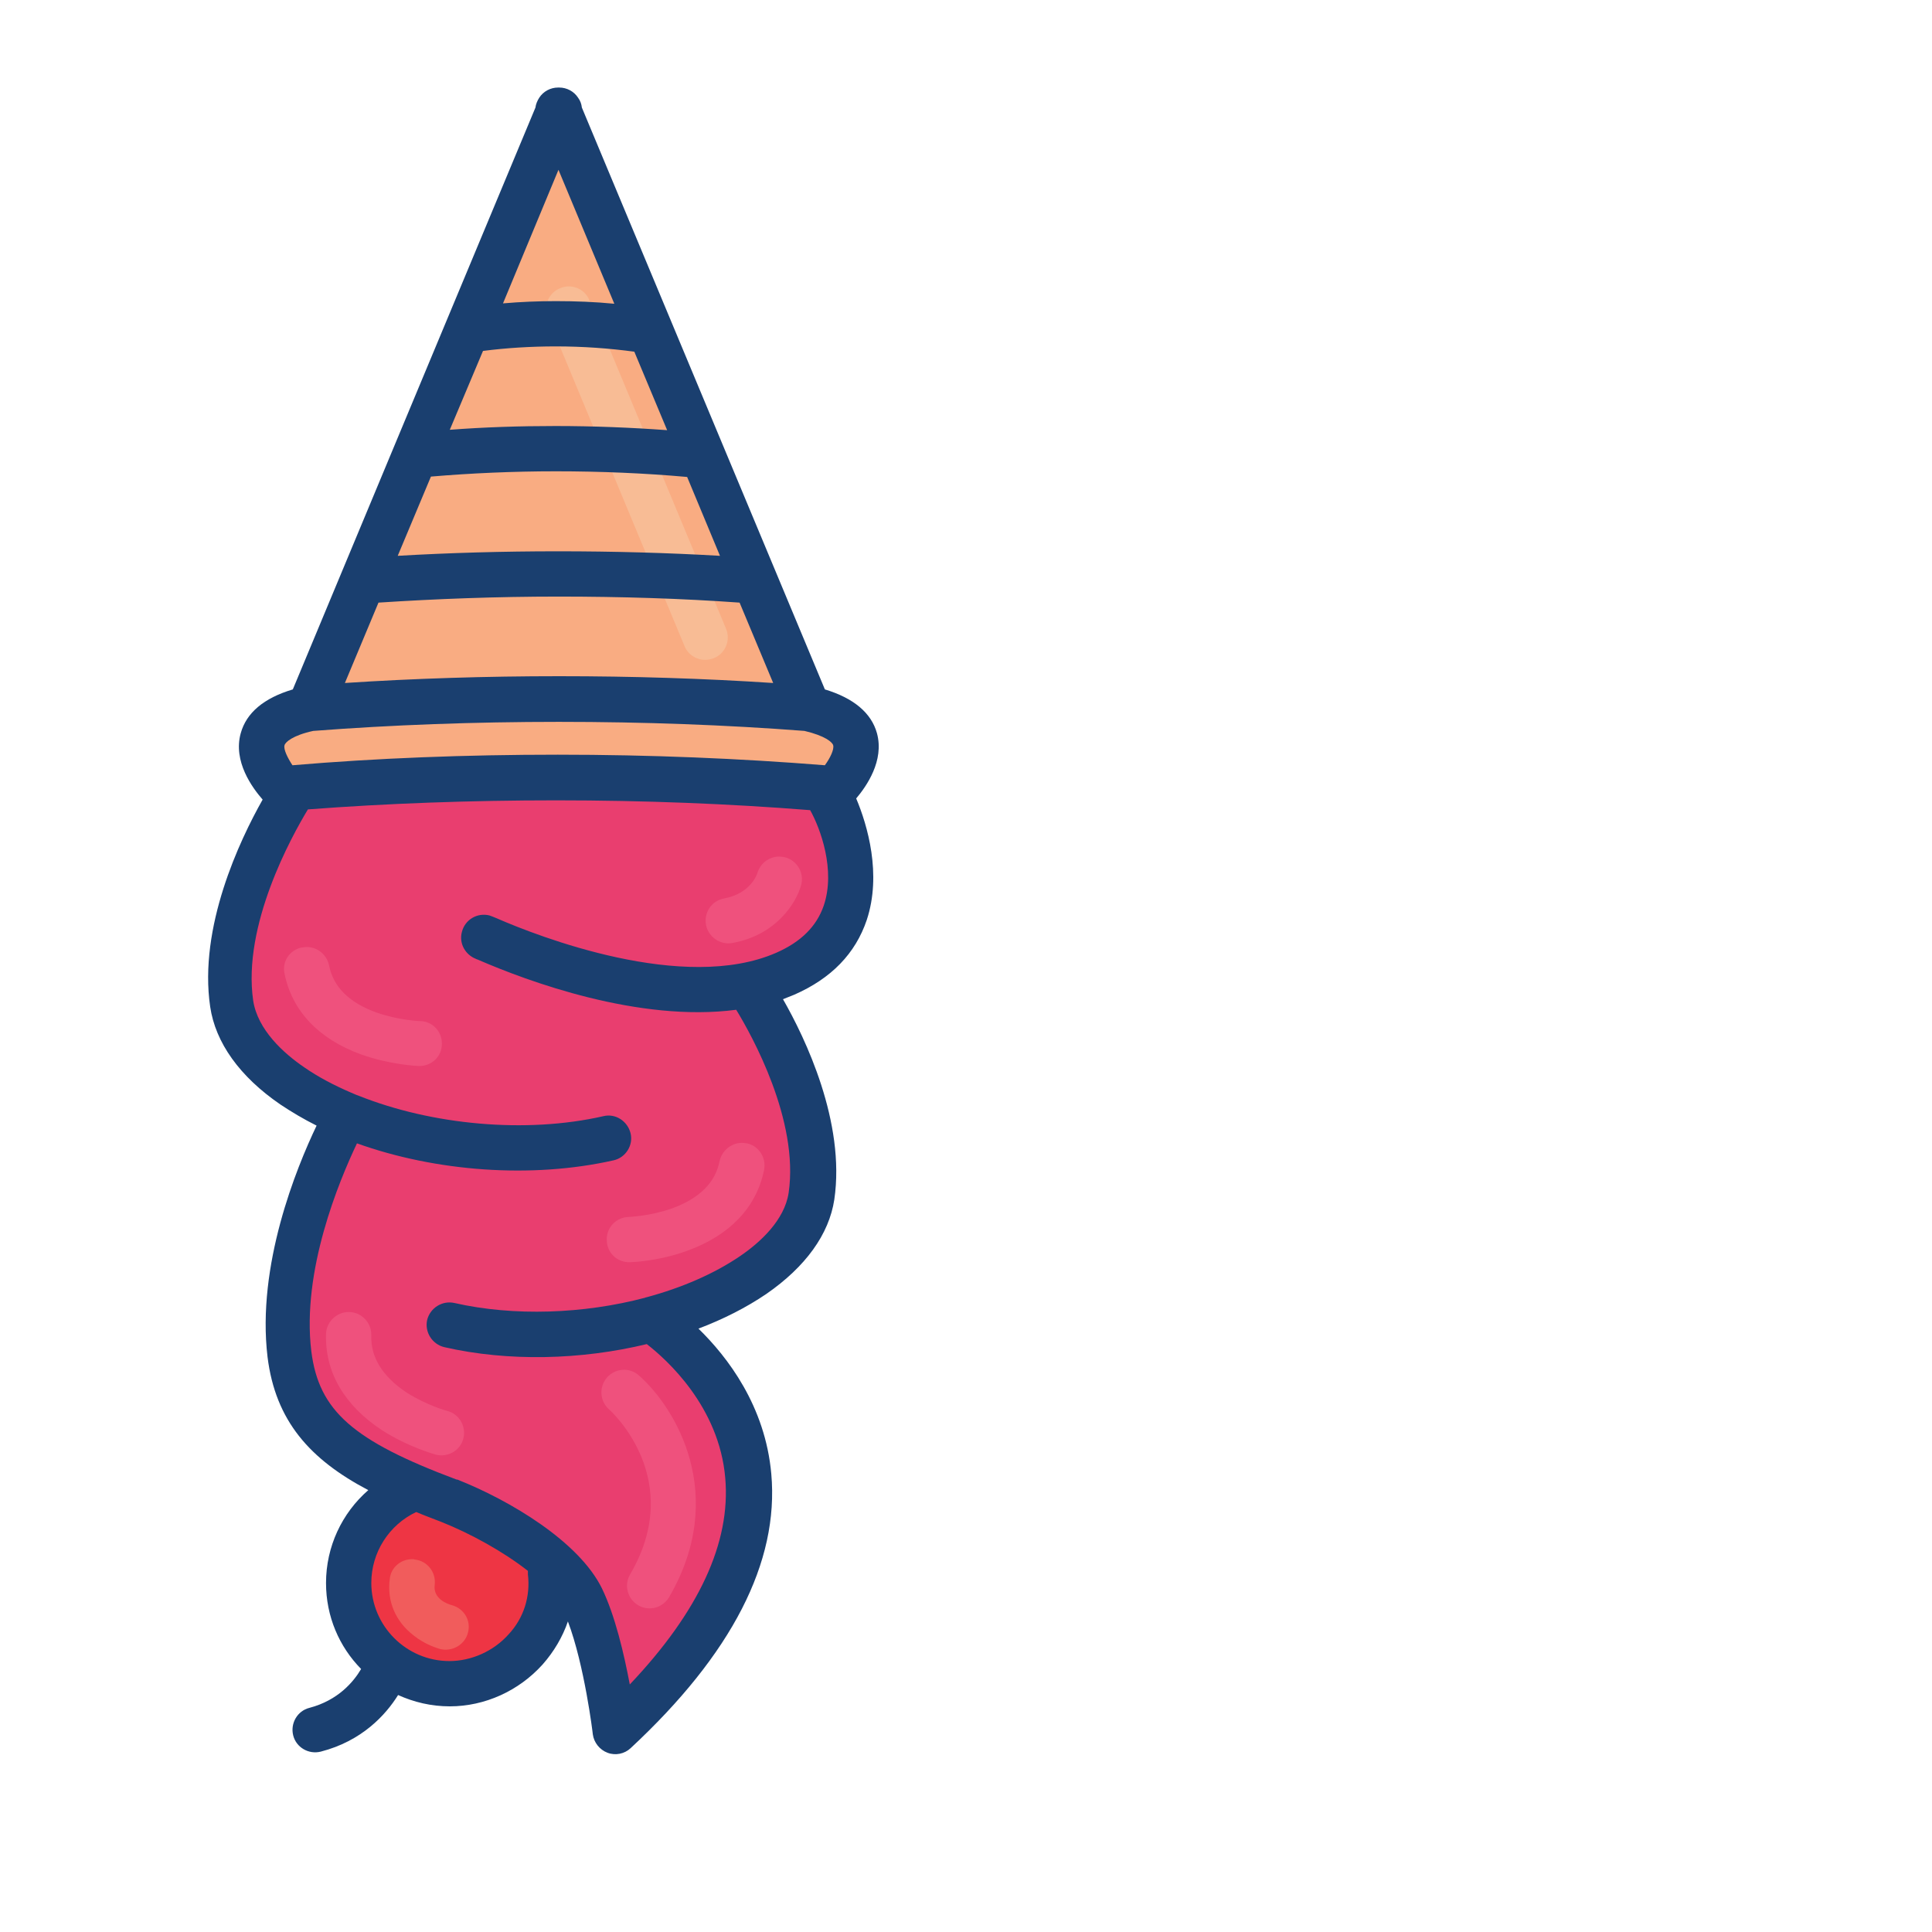 <?xml version="1.0" ?>
<svg id="Layer_1" style="enable-background:new 0 0 512 512;" version="1.1" viewBox="0 0 512 512" xml:space="preserve" xmlns="http://www.w3.org/2000/svg" xmlns:xlink="http://www.w3.org/1999/xlink"><style type="text/css">
	.st0{fill:#F9AC82;}
	.st1{fill:#EE3544;}
	.st2{fill:#E93E6F;}
	.st3{fill:#EF517D;}
	.st4{fill:#F15C5C;}
	.st5{fill:#F8BC95;}
	.st6{fill:#1A3F6F;}
</style>

<g transform="rotate(180) translate(-400 -500)"><path class="st0" d="M318.1,312.1l-66.2,155.3h0.3l-64.6-154.8c0,0-26.8-4.5-7.3-21.2l0,0c0,0,67.7,6.5,140.7,0l0,0   C320.9,291.5,343.8,304.3,318.1,312.1z"/><path class="st1" d="M289.7,105.7c0,0,17.9-13.6,17.9-25.3c0-14.8-12-26.7-26.7-26.7c-14.8,0-28.6,12.8-26.7,29.7   C254.2,83.4,259.9,96,289.7,105.7z"/><path class="st2" d="M320.9,291.5c-22.5,1.9-43.6,3-69.5,3c-26.1,0-48.7-1.1-71.3-3c0,0-20-35.5,11-49.1c3-1.3,6.1-2.7,9.1-4.3   c0,0-19.8-29.4-16.1-54.6c2.1-14.8,19.2-26.8,42.3-32.7c0,0-64.1-40.8,9.8-109.2c0,0,2.8,23.2,8.7,35.3   c5.2,10.7,22.5,20.8,35.2,25.9c25.8,9.6,39.8,18.5,42.3,38.9c3.7,30.1-15.3,63.5-15.3,63.5c17.1,6.9,28.7,17.2,30.5,29.4   C341.5,260.8,320.9,291.5,320.9,291.5z"/><g><path class="st3" d="M205.9,250.1c-11.6,2.1-16.9,10.6-18.2,15.3c-0.9,3.2,1,6.5,4.2,7.4c0.5,0.1,1.1,0.2,1.6,0.2    c2.6,0,5-1.7,5.8-4.4c0-0.1,1.7-5.4,8.8-6.7c3.3-0.6,5.4-3.7,4.8-7C212.3,251.7,209.1,249.5,205.9,250.1z"/><path class="st3" d="M233,82.8c1.7-2.9,0.7-6.5-2.1-8.2c-2.9-1.7-6.5-0.7-8.2,2.1c-15.8,27.1-1.7,50.3,8,58.8    c1.1,1,2.5,1.5,3.9,1.5c1.7,0,3.3-0.7,4.5-2c2.2-2.5,2-6.3-0.5-8.5C237.8,125.8,218.3,107.9,233,82.8z"/><path class="st3" d="M301.6,146.1c-0.1,3.3,2.5,6.1,5.8,6.2c0.1,0,0.1,0,0.2,0c3.2,0,5.9-2.6,6-5.8c0.3-10.1-4.8-18.9-14.8-25.5    c-7-4.5-14-6.4-14.3-6.5c-3.2-0.8-6.5,1.1-7.3,4.3c-0.8,3.2,1.1,6.5,4.3,7.3c0.1,0,5.5,1.5,10.8,4.9    C298.6,135.2,301.8,140.3,301.6,146.1z"/><path class="st3" d="M233.1,165.5c-0.3,0-7.6,0.2-15.4,3.1c-11.2,4.1-18.2,11.5-20.2,21.4c-0.6,3.2,1.4,6.3,4.5,7    c0.1,0,0.1,0,0.2,0c3.2,0.7,6.4-1.5,7.1-4.7c1.1-5.7,5.4-9.9,12.5-12.5c5.9-2.1,11.5-2.3,11.6-2.3c3.3-0.1,5.9-2.8,5.8-6.1    C239.2,168,236.4,165.4,233.1,165.5z"/><path class="st3" d="M324.6,242c-2-9.9-9-17.3-20.2-21.4c-7.8-2.8-15.1-3.1-15.4-3.1c-3.3-0.1-6.1,2.5-6.1,5.8    c-0.1,3.3,2.5,6.1,5.8,6.1c0.1,0,5.7,0.2,11.6,2.3c7.2,2.6,11.4,6.8,12.5,12.5c0.7,3.2,3.8,5.4,7.1,4.7c0.1,0,0.1,0,0.2,0    C323.3,248.2,325.3,245.1,324.6,242z"/></g><path class="st4" d="M290.8,86.8c-0.3,0-0.5,0-0.8-0.1c-3.3-0.4-5.6-3.4-5.2-6.7c0.5-3.7-3.4-5.1-4.6-5.4c-3.2-0.9-5.1-4.1-4.2-7.3   c0.8-3.2,4.2-5.1,7.4-4.3c0.6,0.2,3.9,1.1,7,3.6c4.8,3.7,7.1,9.1,6.3,15C296.4,84.6,293.8,86.8,290.8,86.8z"/><path class="st5" d="M249.3,424.1c-2.4,0-4.6-1.4-5.5-3.7l-36.2-87c-1.3-3.1,0.2-6.6,3.2-7.8c3.1-1.3,6.6,0.2,7.8,3.2l36.2,87   c1.3,3.1-0.2,6.6-3.2,7.8C250.9,423.9,250.1,424.1,249.3,424.1z"/><path class="st6" d="M330.4,288.1c6.1-10.8,17-33.8,13.9-54.9c-1.4-9.5-7.8-18.5-18.6-25.9c-3-2-6.2-3.9-9.6-5.6   c5.4-11.3,15.9-37,13-61.3c-2.1-17-11.3-27.2-26.7-35.3c7-6.1,11.2-15,11.2-24.6c0-8.9-3.5-16.9-9.3-22.8c2-3.4,6.1-8.3,13.7-10.3   c3.2-0.8,5.1-4.1,4.3-7.3c-0.8-3.2-4.1-5.1-7.3-4.3c-10.9,2.8-17.2,9.7-20.5,15c-4.2-1.9-8.8-3-13.7-3c-9.3,0-18.3,4.1-24.6,11.1   c-3,3.4-5.3,7.3-6.7,11.4c-4.4-11.6-6.6-29.7-6.6-29.9c-0.3-2.2-1.8-4.1-3.9-4.9c-2.1-0.8-4.5-0.3-6.1,1.2   c-26.8,24.9-39.4,49.3-37.3,72.7c1.6,18,11.6,31,19.3,38.5c-6.6,2.5-12.7,5.6-18,9.2c-10.4,7.2-16.6,15.8-18,25   c-3,20.5,7.7,42.8,13.6,53.1c-1,0.4-2,0.8-3,1.2c-9.8,4.3-16.2,10.9-19.2,19.8c-4,12.1-0.2,25.1,2.8,32.2c-2.7,3.2-7.5,10-5.5,17.3   c1.5,5.4,6.2,9.3,13.8,11.6l64.4,154.2c0.1,0.9,0.4,1.8,1,2.6c1.1,1.7,3,2.7,5,2.7h0.3c2,0,3.9-1,5-2.7c0.5-0.8,0.9-1.7,1-2.6   l37.5-89.9c0,0,0,0,0,0l26.8-64.3c7.7-2.3,12.3-6.2,13.8-11.6C338.3,298.2,333.1,291.2,330.4,288.1   C330.4,288.1,330.4,288.1,330.4,288.1z M265.2,66.9c4-4.5,9.9-7.1,15.7-7.1c11.4,0,20.7,9.3,20.7,20.7c0,8.1-4.7,15.4-11.9,18.8   c-2.1-0.9-4.3-1.7-6.6-2.6c-7.8-3.1-16.5-7.9-23-13c0-0.3,0-0.6,0-0.9C259.4,76.9,261.2,71.2,265.2,66.9z M181.7,260   c1.9-5.5,6-9.6,12.6-12.5c24.5-10.7,63,4.3,74.2,9.2c0.9,0.4,1.3,0.5,1.8,0.7c3.2,0.8,6.5-1.1,7.3-4.4c0.8-3-0.9-6-3.7-7.1   c-0.1-0.1-0.3-0.1-0.5-0.2c-13.1-5.7-42.7-16.7-68.5-13.3c-4.1-6.7-16.7-29.3-13.9-48.5c1.1-7.3,7.6-13.2,12.9-16.8   c6.9-4.7,15.5-8.4,24.8-10.9c0.1,0,0.2,0,0.3-0.1c16.2-4.3,34.8-5,50.6-1.4c3.2,0.7,6.4-1.3,7.2-4.5c0.7-3.2-1.3-6.4-4.5-7.2   c-17-3.9-36.3-3.4-53.7,0.8c-5.3-4.1-19.2-16.6-20.8-35.5c-1.5-17.1,7-35.4,25.3-54.7c1.5,8,3.9,18.3,7.4,25.5   c6.1,12.4,24.4,23.3,38.3,28.8c0,0,0,0,0.1,0c0,0,0,0,0.1,0c27.5,10.3,36.5,18.2,38.5,34c2.6,21.4-7.4,45.2-12.1,55.1   c-20.9-7.5-46.3-9.4-68-4.5c-3.2,0.7-5.3,4-4.5,7.2s4,5.3,7.2,4.5c20.6-4.7,45.5-2.3,64.8,5.4c0.9,0.3,1.2,0.5,2.2,0.9   c4.4,1.9,8.6,4.1,12.2,6.6c5.6,3.8,12.4,10,13.6,17.7c2.9,20-10.2,43.6-14.5,50.7c-21,1.6-43.1,2.4-65.8,2.4   c-23.3,0-45.9-0.9-67.3-2.6C182.6,280.5,178.5,269.4,181.7,260z M273.2,245.7c0.1,0,0.3,0.1,0.6,0.2   C273.6,245.8,273.4,245.7,273.2,245.7z M272,407c-6.2,0.8-12.7,1.2-19.3,1.2c-7.2,0-14.1-0.5-20.8-1.4l-8.7-20.8   c9.6,0.7,19.5,1.1,29.6,1.1c9.5,0,18.9-0.3,28-1L272,407z M285.8,373.7c-10.6,0.9-21.8,1.4-33.1,1.4c-11.9,0-23.6-0.5-34.8-1.5   l-8.7-20.9c13.8,0.8,28.2,1.2,42.9,1.2c14.5,0,28.8-0.4,42.5-1.2L285.8,373.7z M252,455l-14.8-35.5c5.1,0.5,10.3,0.7,15.5,0.7   c4.7,0,9.4-0.2,14-0.6L252,455z M299.7,340.3c-15.3,1-31.3,1.6-47.7,1.6c-16.5,0-32.7-0.5-48-1.6l-8.9-21.3   c18.3,1.2,37.3,1.8,56.7,1.8c19.4,0,38.5-0.6,56.8-1.8L299.7,340.3z M324.6,302.5c-0.2,0.8-2.1,2.6-7.6,3.8   c-20.8,1.6-42.7,2.4-65.1,2.4c-22.4,0-44.3-0.8-65.1-2.4c-5.5-1.3-7.4-3-7.6-3.8c-0.3-1.1,0.8-3.4,2.2-5.3   c22.5,1.8,46.3,2.8,70.8,2.8c24.3,0,47.9-0.9,70.3-2.8C323.8,299.2,324.9,301.4,324.6,302.5z"/></g></svg>